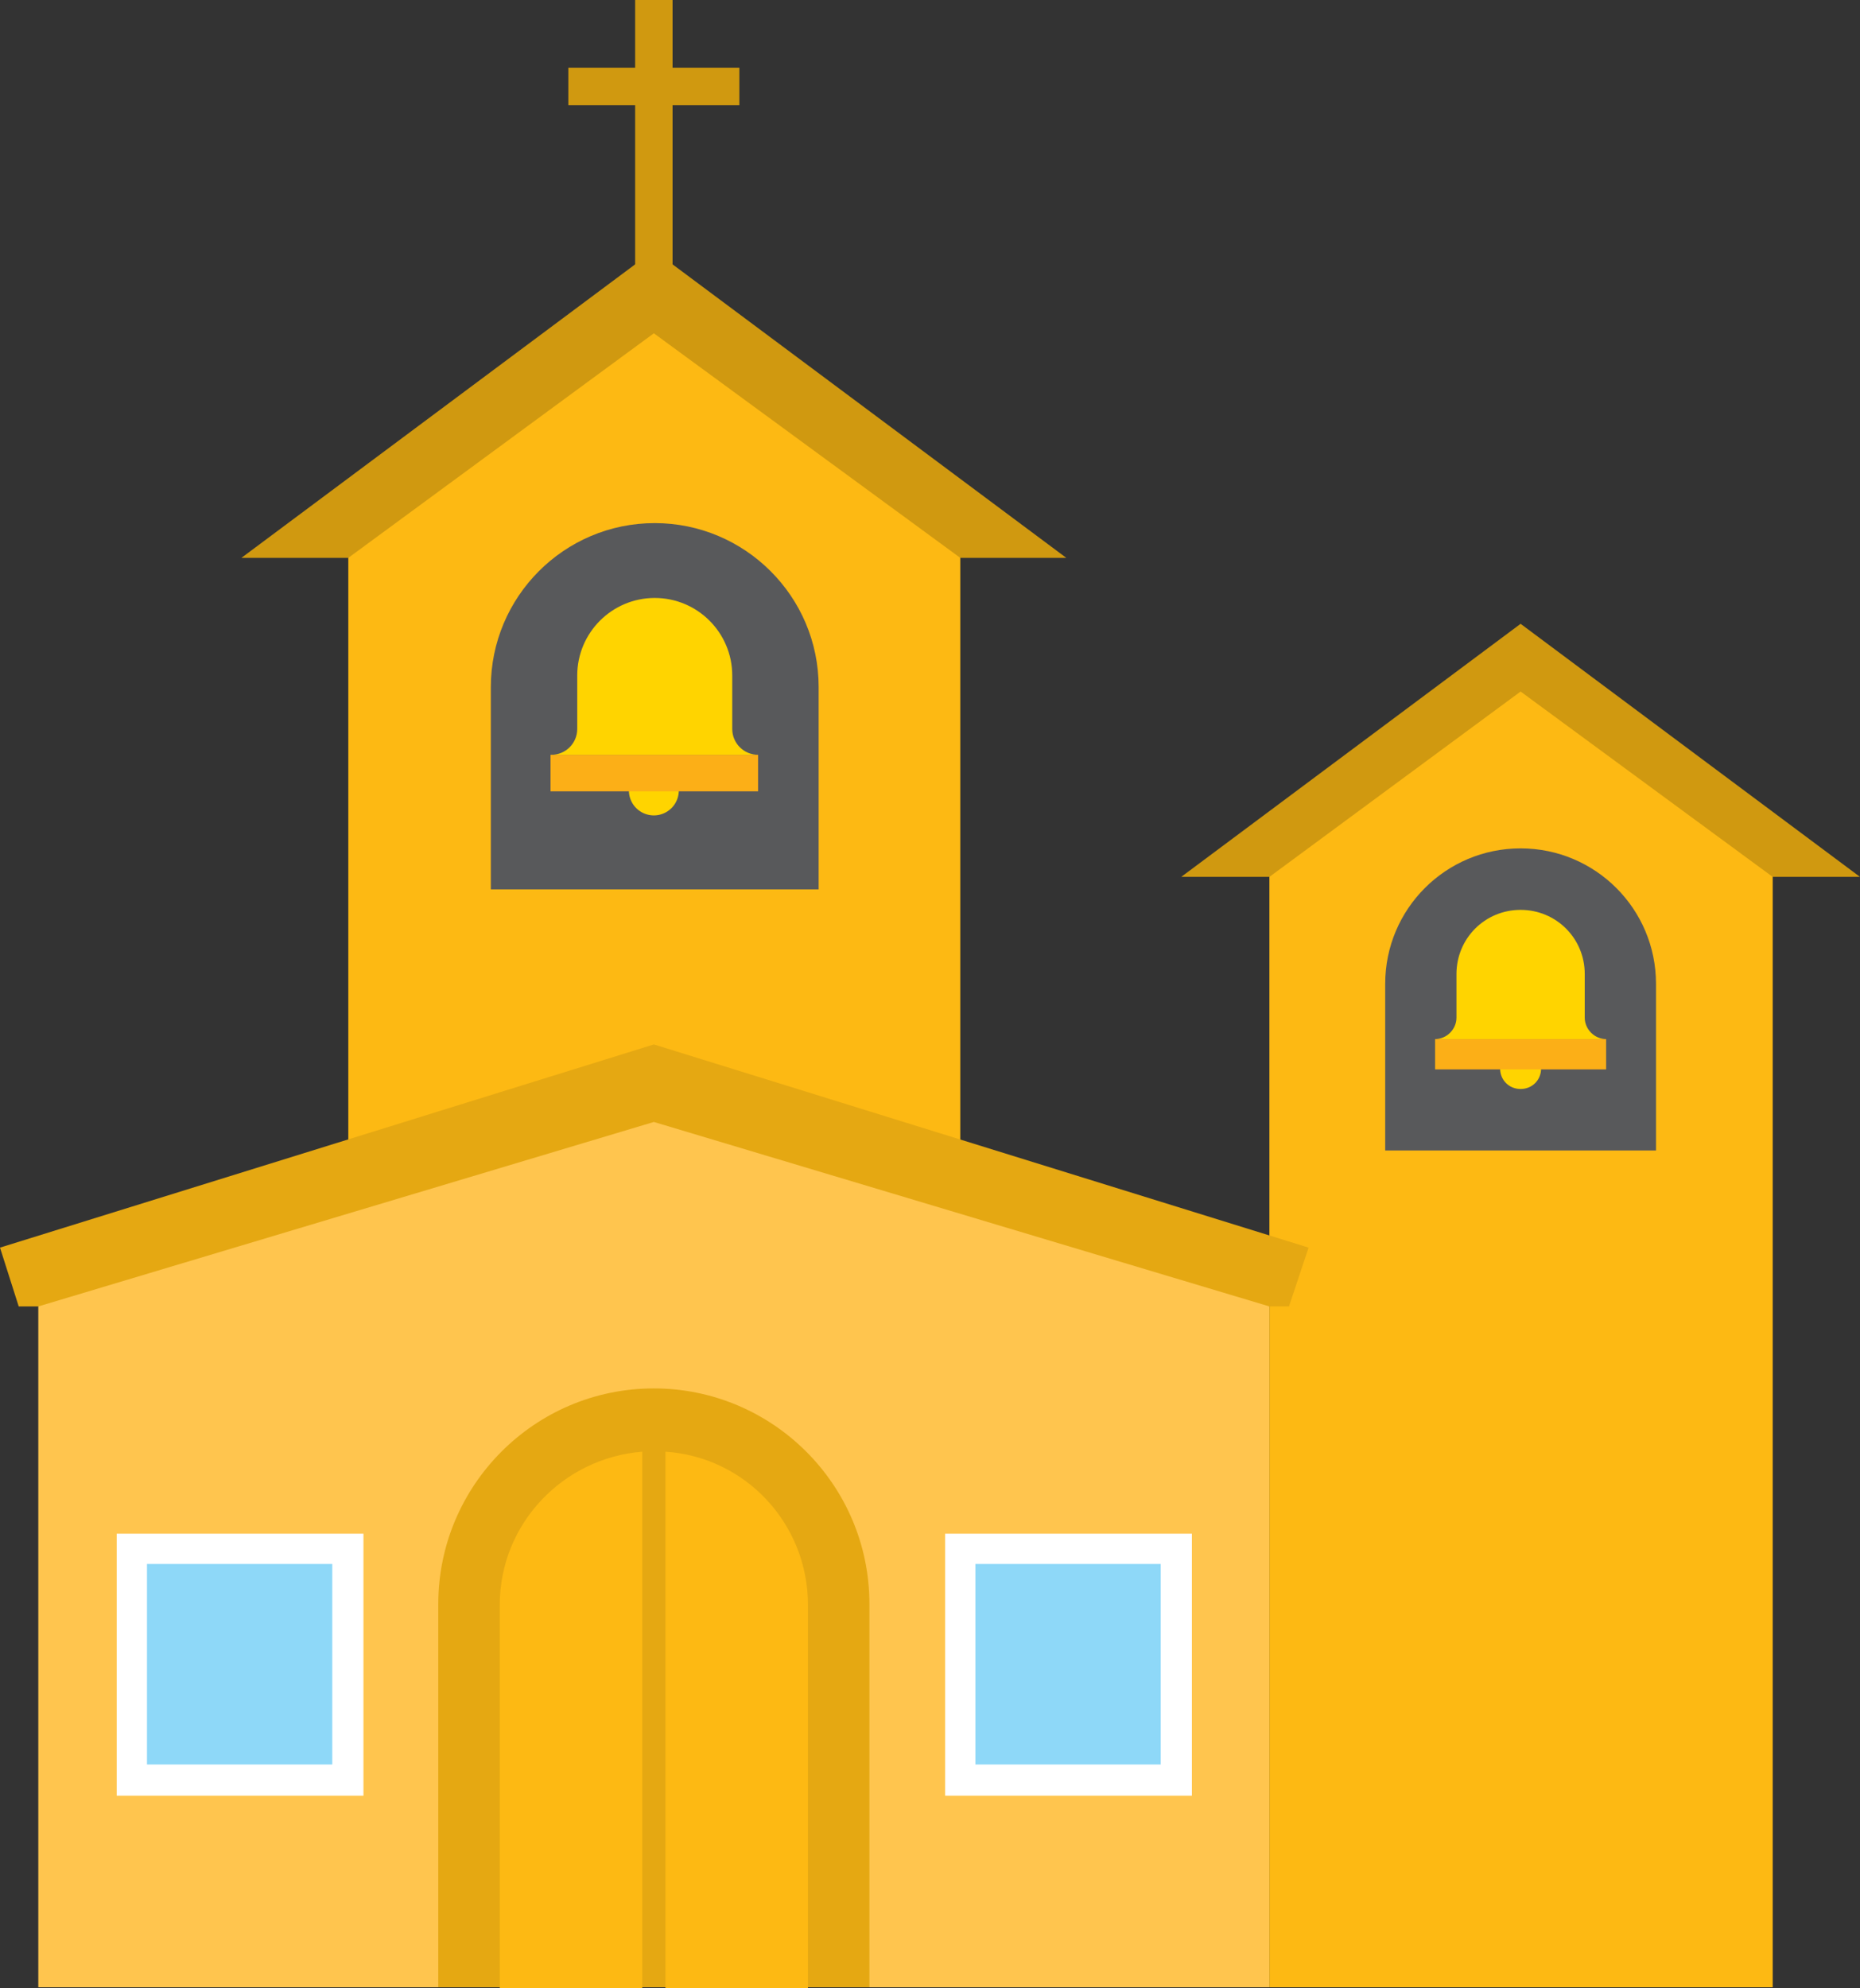 <?xml version="1.0" encoding="utf-8"?>
<svg viewBox="946.9 1076.014 208.8 223.1" width="208.8" height="223.1" xmlns="http://www.w3.org/2000/svg"><rect x="946.9" y="1076.014" width="208.8" height="223.1" fill="#333333" stroke="none"/><g transform="matrix(1, 0, 0, 1, 3.410605131648481e-13, -224.386)">
			<path d="M 1079.5 1398.8 L 1117.6 1370.4 L 1155.7 1398.8 Z" class="st51" style="fill: rgb(208, 153, 16);"/>
			<path d="M 1145.9 1398.8 L 1117.6 1378 L 1089.4 1398.8 L 1089.4 1523.4 L 1145.9 1523.4 Z" class="st40" style="fill: rgb(253, 185, 19);"/>
			<path class="st3" d="M1132.8,1429.5v-18.7c0-8.4-6.8-15.2-15.2-15.2c-8.4,0-15.2,6.8-15.2,15.2v18.7H1132.8z" style="fill: rgb(88, 89, 91);"/>
			<g>
				<path class="st43" d="M1119.9,1420.3c0,1.3-1,2.3-2.3,2.3c-1.3,0-2.3-1-2.3-2.3s1-2.3,2.3-2.3&#10;&#9;&#9;&#9;&#9;&#9;C1118.9,1418,1119.9,1419,1119.9,1420.3z" style="fill: rgb(255, 212, 0);"/>
				<path d="M 1108 1417 H 1127.2 V 1420.4 H 1108 V 1417 Z" class="st44" style="fill: rgb(252, 175, 23);"/>
				<path class="st43" d="M1127.2,1417c-1.3,0-2.4-1.1-2.4-2.4v-4.9c0-4-3.2-7.2-7.2-7.2c-4,0-7.2,3.2-7.2,7.2v4.9&#10;&#9;&#9;&#9;&#9;&#9;c0,1.3-1.1,2.4-2.4,2.4H1127.2z" style="fill: rgb(255, 212, 0);"/>
			</g>
			<path d="M 974 1363 L 1020.3 1328.5 L 1066.6 1363 Z" class="st51" style="fill: rgb(208, 153, 16);"/>
			<path d="M 1054.7 1363 L 1020.3 1337.8 L 986 1363 L 986 1436.8 L 1054.7 1436.8 Z" class="st40" style="fill: rgb(253, 185, 19);"/>
			<path d="M 949 1447 L 946.9 1440.4 L 1020.3 1417.6 L 1093.8 1440.4 L 1091.6 1447 Z" class="st52" style="fill: rgb(229, 168, 18);"/>
			<path d="M 1089.4 1447 L 1020.3 1426.3 L 951.2 1447 L 951.2 1523.4 L 1089.4 1523.4 Z" class="st53" style="fill: rgb(255, 197, 78);"/>
			<g>
				<g>
					<path d="M 960 1472.5 H 987.7 V 1501.9 H 960 V 1472.5 Z" class="st5" style="fill: rgb(255, 255, 255);"/>
					<path d="M 963.4 1475.9 H 984.2 V 1498.4 H 963.4 V 1475.9 Z" class="st15" style="fill: rgb(142, 216, 248);"/>
				</g>
				<g>
					<path d="M 1053 1472.5 H 1080.7 V 1501.9 H 1053 V 1472.5 Z" class="st5" style="fill: rgb(255, 255, 255);"/>
					<path d="M 1056.4 1475.9 H 1077.2 V 1498.4 H 1056.4 V 1475.9 Z" class="st15" style="fill: rgb(142, 216, 248);"/>
				</g>
			</g>
			<path class="st52" d="M1044.5,1523.4v-43c0-13.4-10.9-24.2-24.2-24.2c-13.4,0-24.2,10.9-24.2,24.2v43H1044.5z" style="fill: rgb(229, 168, 18);"/>
			<path class="st3" d="M1038.8,1400.2v-22.7c0-10.2-8.3-18.4-18.4-18.4c-10.2,0-18.4,8.3-18.4,18.4v22.7H1038.8z" style="fill: rgb(88, 89, 91);"/>
			<g>
				<path class="st40" d="M1019,1463.3c-8.9,0.7-16,8.1-16,17.2v43h16V1463.3z" style="fill: rgb(253, 185, 19);"/>
				<path class="st40" d="M1021.6,1463.3v60.2h16v-43C1037.6,1471.4,1030.6,1463.9,1021.6,1463.3z" style="fill: rgb(253, 185, 19);"/>
			</g>
			<path d="M 1022.4 1308 L 1022.4 1300.4 L 1018.2 1300.4 L 1018.2 1308 L 1010.7 1308 L 1010.7 1312.2 L 1018.2 1312.2 L 1018.2 1330.6 L 1022.4 1330.6 L 1022.4 1312.2 L 1029.9 1312.2 L 1029.9 1308 Z" class="st51" style="fill: rgb(208, 153, 16);"/>
			<g>
				<path d="M 1023.1 1389.1 A 2.8 2.8 0 0 1 1020.3 1391.9 A 2.8 2.8 0 0 1 1017.5 1389.1 A 2.8 2.8 0 0 1 1020.3 1386.3 A 2.8 2.8 0 0 1 1023.1 1389.1 Z" class="st43" style="fill: rgb(255, 212, 0);"/>
				<path d="M 1008.7 1385.1 H 1032 V 1389.2 H 1008.7 V 1385.1 Z" class="st44" style="fill: rgb(252, 175, 23);"/>
				<path class="st43" d="M1032,1385.1c-1.6,0-2.9-1.3-2.9-2.9v-6c0-4.8-3.9-8.7-8.7-8.7c-4.8,0-8.7,3.9-8.7,8.7v6&#10;&#9;&#9;&#9;&#9;&#9;c0,1.6-1.3,2.9-2.9,2.9H1032z" style="fill: rgb(255, 212, 0);"/>
			</g>
		</g></svg>